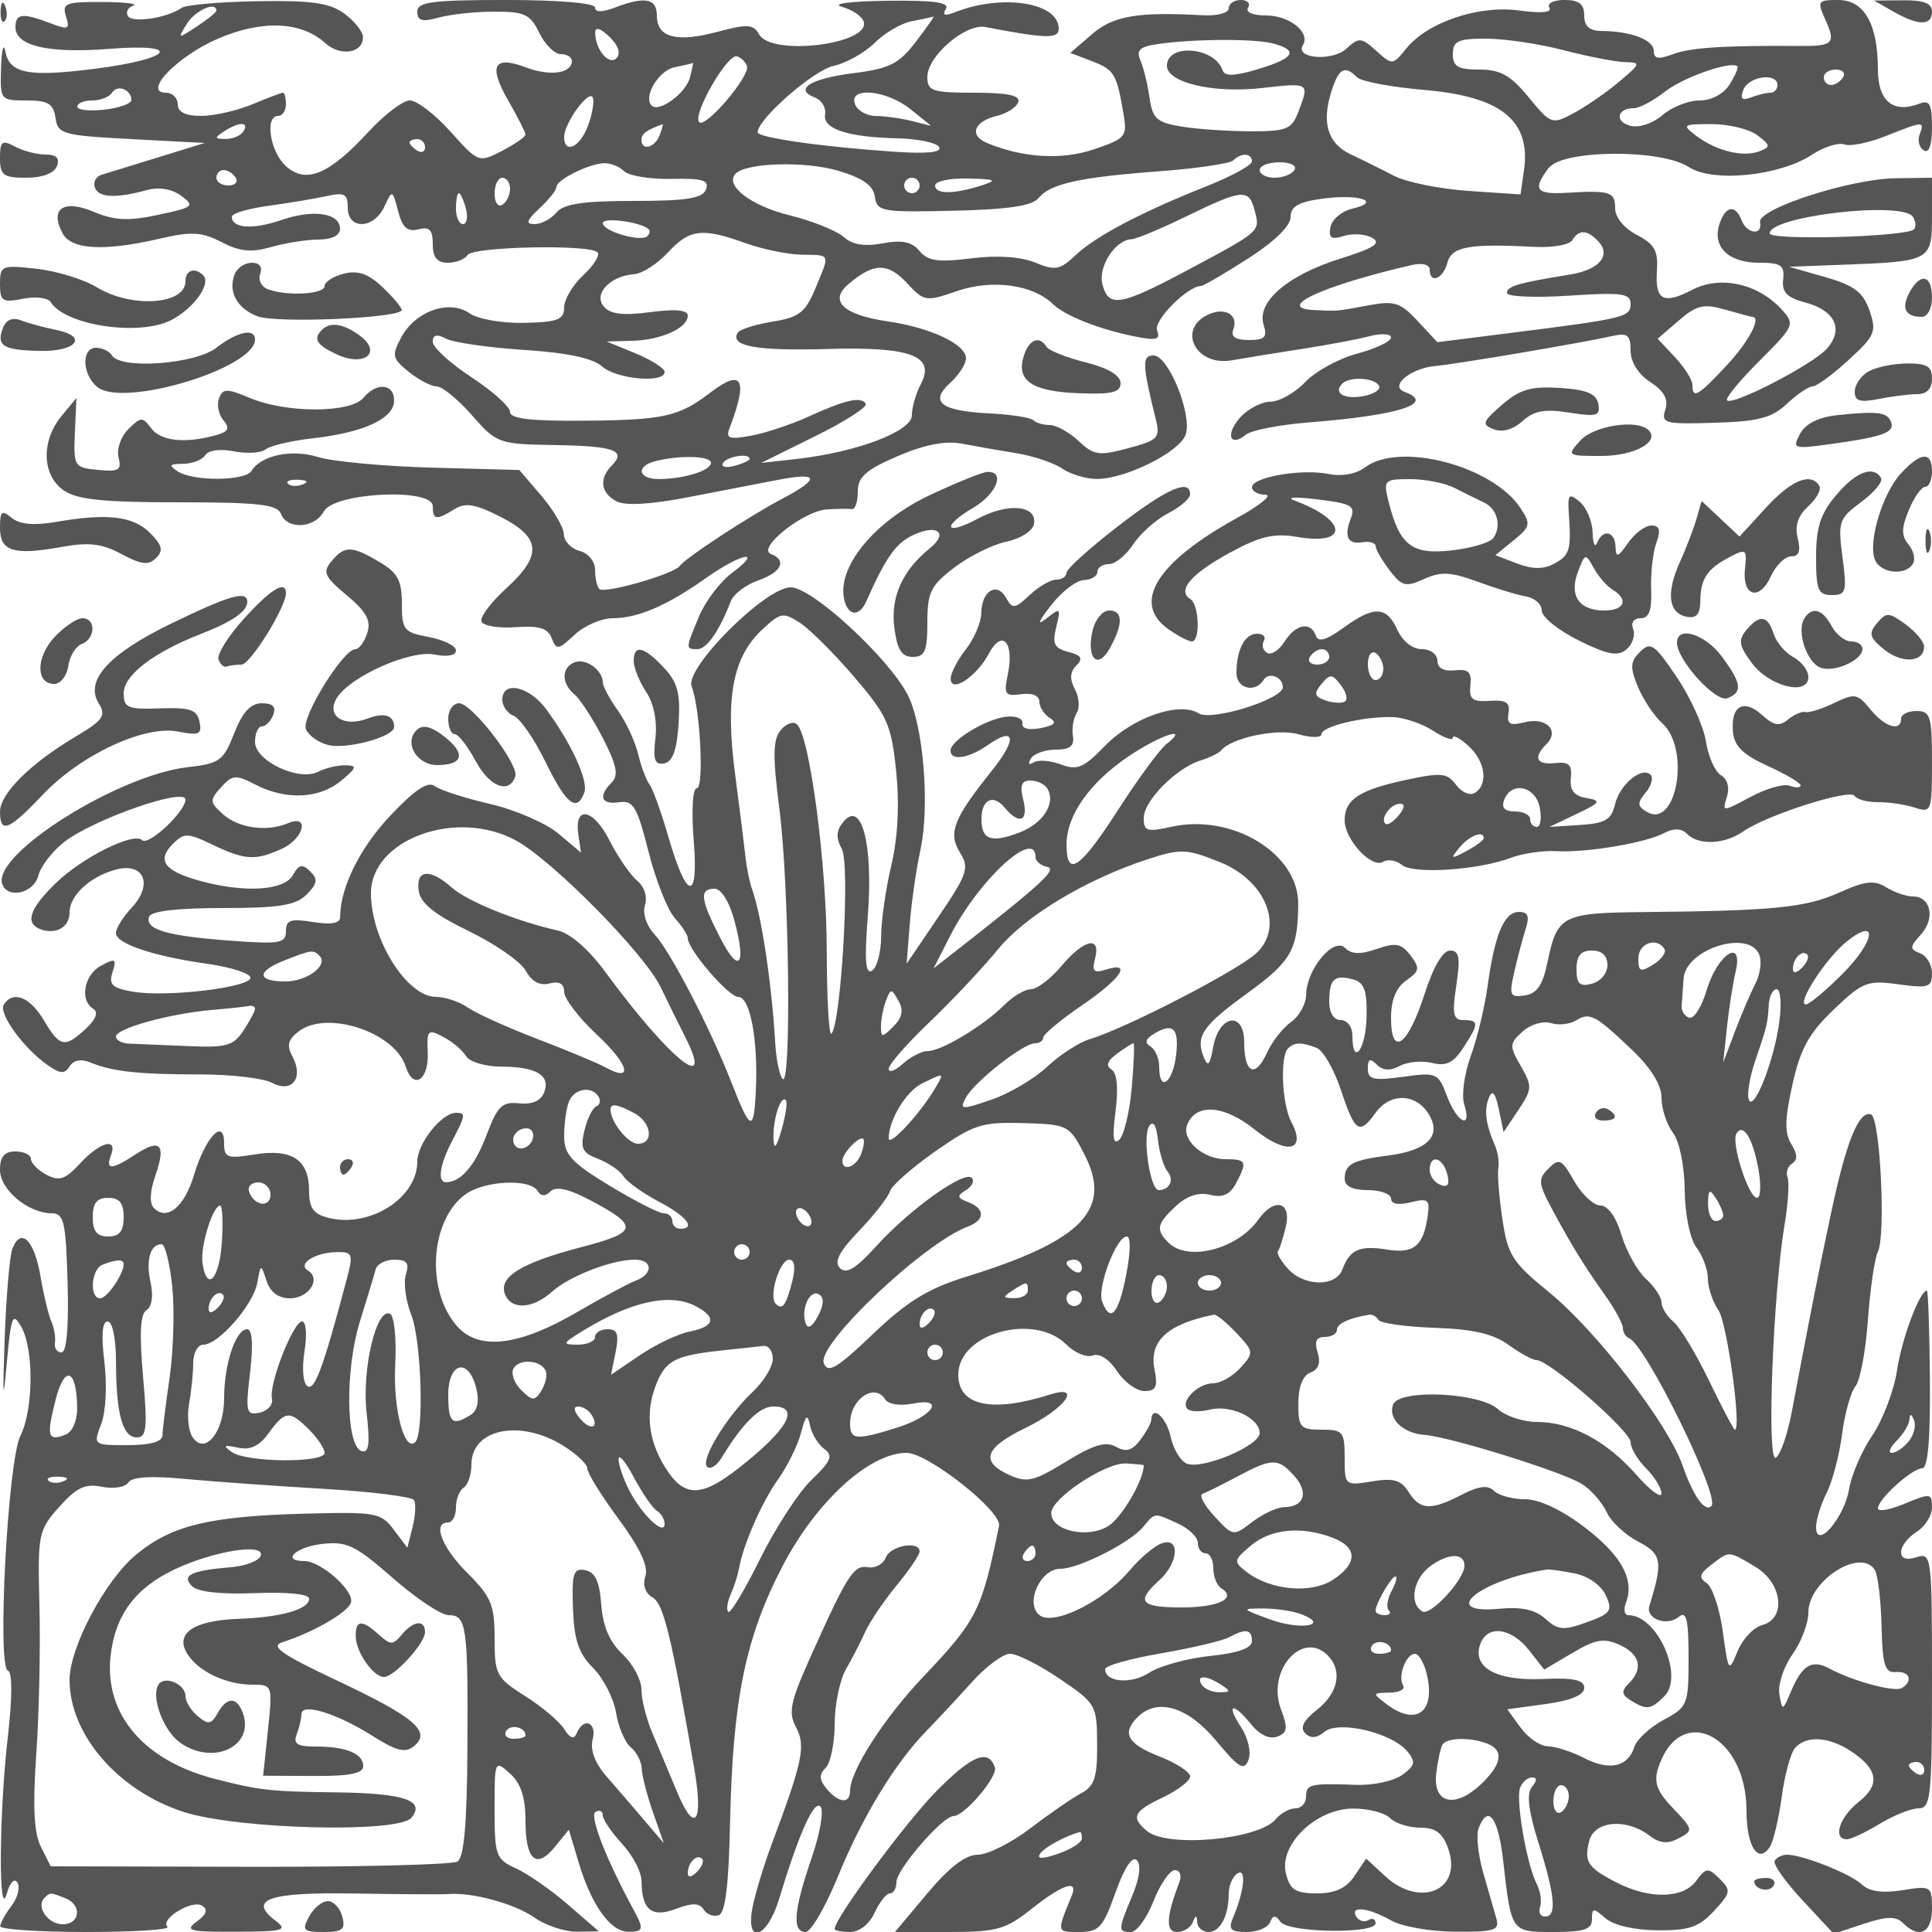 <svg xmlns="http://www.w3.org/2000/svg" version="1.0" width="250" height="250" viewBox="0 0 250 250" preserveAspectRatio="xMidYMid meet">
<g transform="translate(0,250) scale(0.01,-0.01)" fill="#555555" stroke="none">
<path d="M8 24858 c-4 -105 19 -164 52 -131 34 33 37 120 8 192 -32 80 -55 56 -60 -61z"/>
<path d="M854 24788 c53 -167 30 -177 -204 -88 -359 137 -450 126 -450 -52 0 -244 429 -342 1218 -280 971 76 811 -132 -198 -259 -858 -108 -1095 -61 -1151 226 -23 118 -48 24 -55 -210 -14 -420 -10 -425 329 -425 280 0 349 -42 375 -225 30 -211 91 -228 982 -275 l950 -50 -600 -185 c-330 -102 -660 -204 -733 -226 -74 -21 -114 -95 -90 -164 46 -134 270 -145 673 -35 157 43 322 16 444 -73 181 -133 161 -150 -296 -247 -387 -83 -564 -74 -837 40 -392 164 -571 39 -401 -280 114 -212 538 -235 1263 -67 407 94 539 86 796 -47 236 -122 386 -136 643 -62 185 53 461 96 612 96 168 0 276 54 276 138 0 207 -344 258 -766 113 -365 -126 -634 -106 -634 46 0 41 214 104 475 140 261 35 599 92 750 125 233 52 275 29 275 -150 0 -289 338 -279 473 13 103 223 105 223 179 -58 55 -213 121 -271 261 -235 144 38 187 -5 187 -191 0 -172 56 -241 194 -241 107 0 222 45 256 100 67 109 1576 141 1682 35 35 -36 -47 -169 -184 -295 -136 -127 -248 -315 -248 -418 0 -158 -82 -190 -516 -200 -291 -6 -600 48 -710 125 -260 182 -701 27 -882 -313 -125 -233 -117 -272 96 -445 129 -104 292 -189 363 -189 70 0 276 -168 456 -374 321 -364 345 -373 1062 -385 776 -12 942 -70 749 -263 -169 -169 -146 -356 57 -464 114 -61 438 -43 925 51 413 80 941 182 1175 227 525 101 542 15 50 -244 -432 -228 -1249 -763 -1330 -872 -80 -107 -974 -363 -1040 -298 -30 30 -55 142 -55 248 0 109 -87 216 -200 245 -110 29 -202 126 -204 216 -2 89 -133 313 -290 497 l-286 334 -1135 31 c-624 17 -1284 79 -1467 136 -339 107 -738 25 -864 -179 -82 -132 -752 -137 -954 -6 -122 79 -109 97 69 98 121 1 250 52 287 112 40 64 194 85 370 50 167 -34 352 -22 413 26 61 48 338 112 616 143 654 74 1045 256 1045 487 0 222 -228 241 -400 34 -163 -196 -992 -198 -1458 -3 -309 129 -358 129 -408 -2 -31 -81 -5 -209 57 -284 89 -107 65 -150 -114 -197 -394 -106 -701 -70 -823 97 -107 147 -133 146 -294 -15 -98 -98 -153 -260 -126 -367 43 -162 3 -186 -267 -160 -308 30 -316 44 -298 481 l20 450 -195 -236 c-264 -321 -251 -763 28 -958 173 -121 505 -156 1490 -156 1034 0 1277 -28 1324 -150 80 -208 437 -188 554 32 132 246 1410 308 1410 68 0 -179 46 -186 282 -38 141 88 269 66 599 -102 523 -267 539 -496 67 -926 -194 -176 -337 -367 -318 -425 19 -57 217 -91 439 -75 308 22 420 -12 470 -142 60 -157 86 -153 295 43 126 118 348 215 493 215 327 0 707 164 1213 523 448 318 751 376 332 63 -153 -114 -344 -365 -425 -559 -178 -426 -178 -427 -21 -427 119 0 284 238 430 619 35 93 195 214 354 270 303 105 378 260 165 343 -186 73 424 558 725 576 138 9 284 10 325 4 41 -7 75 95 75 226 0 190 102 281 515 459 344 148 618 202 825 163 170 -33 490 -89 710 -124 220 -36 489 -126 597 -201 109 -74 311 -134 450 -133 382 4 1075 353 1147 578 83 264 -225 1020 -416 1020 -152 0 -148 -112 26 -818 62 -249 36 -277 -355 -382 -378 -102 -444 -92 -642 93 -121 114 -288 207 -372 207 -83 0 -180 28 -215 63 -34 34 -293 74 -575 88 -625 32 -772 149 -497 397 111 101 202 242 202 315 0 182 -458 398 -1017 479 -568 83 -759 262 -508 478 326 280 512 285 757 21 227 -245 246 -248 657 -106 448 154 977 82 1233 -168 155 -152 607 -331 1068 -422 276 -55 329 -40 283 81 -49 127 396 574 571 574 29 0 300 159 604 353 341 218 552 423 552 537 0 140 100 197 420 240 470 63 767 -39 380 -130 -137 -32 -265 -140 -284 -239 -27 -142 10 -166 173 -115 114 37 279 26 367 -24 123 -68 26 -132 -418 -271 -680 -214 -1080 -560 -987 -853 51 -162 16 -198 -191 -198 -176 0 -237 43 -200 140 66 172 -90 281 -293 203 -450 -173 -211 -693 277 -605 168 30 576 96 906 147 330 51 724 125 875 165 151 39 275 31 275 -18 0 -50 -196 -143 -435 -207 -240 -64 -544 -230 -675 -369 -132 -139 -334 -253 -450 -254 -115 -1 -291 -92 -391 -203 -195 -216 -136 -395 74 -223 70 57 442 129 827 159 1156 91 1633 245 1225 394 -201 74 75 305 399 335 281 25 1892 298 2301 390 185 41 225 7 225 -191 0 -147 99 -305 255 -407 180 -118 237 -223 194 -358 -56 -176 -8 -189 637 -169 568 17 743 63 937 246 132 124 282 225 333 225 52 1 262 155 466 343 343 314 364 366 269 639 -83 238 -197 324 -572 432 l-469 134 700 26 c1136 43 1150 51 1150 628 l0 498 -475 -7 c-590 -9 -1784 -397 -1750 -568 36 -177 -170 -155 -239 25 -81 211 -211 186 -288 -55 -92 -290 120 -495 513 -495 286 0 333 -33 313 -216 -19 -166 48 -235 290 -300 386 -103 498 -350 273 -599 -187 -206 -1217 -738 -1289 -666 -26 25 163 256 420 512 453 453 461 471 287 664 -303 334 -791 443 -1152 257 -383 -198 -489 -140 -462 255 17 247 -34 336 -260 453 -164 85 -281 227 -281 343 0 215 -65 236 -625 202 -400 -24 -448 41 -236 320 182 240 1455 249 1815 13 309 -203 1170 -117 1590 158 157 103 346 163 420 135 75 -29 317 20 538 108 489 196 505 197 438 21 -29 -77 -6 -169 53 -206 69 -42 107 66 107 301 0 299 -30 355 -164 303 -339 -130 -536 33 -536 444 0 588 -177 898 -514 898 -264 0 -275 -15 -168 -250 141 -310 106 -348 -325 -345 -993 7 -1421 -21 -1645 -106 -189 -71 -248 -61 -248 42 0 143 -295 255 -675 258 -158 1 -225 61 -225 201 0 148 -67 200 -256 200 -143 0 -229 -44 -195 -99 39 -63 -103 -76 -389 -37 -526 72 -1185 -150 -1463 -492 -175 -217 -181 -217 -387 -31 -194 176 -224 178 -389 28 -184 -167 -669 -127 -561 47 101 163 -174 384 -478 384 -170 0 -268 42 -232 100 34 55 -8 100 -94 100 -86 0 -156 -48 -156 -108 0 -59 -146 -99 -325 -90 -855 47 -1168 -6 -1444 -244 l-281 -243 278 -106 c290 -111 321 -161 409 -676 52 -300 32 -325 -377 -464 -418 -143 -925 -113 -1389 81 -235 98 -168 280 129 350 129 31 254 111 276 178 29 87 -133 122 -568 122 -546 0 -608 21 -608 205 0 269 494 694 750 645 789 -151 950 -155 950 -21 0 339 -729 454 -1341 213 -135 -53 -170 -41 -120 41 54 86 -147 114 -758 107 -480 -6 -728 -39 -588 -78 133 -37 260 -122 283 -189 98 -295 -1192 -456 -1353 -168 -74 132 -150 137 -539 33 -530 -142 -784 -74 -784 209 0 224 -154 254 -543 105 -167 -63 -257 -63 -257 0 0 58 -469 98 -1150 98 -962 0 -1150 -25 -1150 -152 0 -117 62 -135 275 -76 151 42 477 77 723 77 390 1 465 -34 580 -274 73 -151 198 -275 277 -275 80 0 145 -40 145 -89 0 -161 -280 -201 -589 -85 -423 160 -496 27 -234 -428 122 -213 223 -411 223 -440 0 -29 -137 -123 -303 -210 -302 -156 -306 -154 -667 248 -199 222 -436 404 -526 404 -89 0 -328 -181 -531 -401 -513 -558 -813 -684 -1073 -449 -206 187 -278 650 -100 650 55 0 100 68 100 150 0 83 -17 150 -38 150 -21 0 -199 -67 -397 -150 -197 -82 -495 -150 -662 -150 -203 0 -303 50 -303 150 0 83 -69 150 -152 150 -310 0 146 473 674 700 569 245 1076 224 1387 -58 197 -179 493 -130 488 80 -2 70 -111 207 -243 303 -190 138 -425 171 -1122 159 -485 -8 -927 -47 -982 -86 -184 -130 -637 -200 -694 -107 -32 51 -1 112 68 136 69 25 -112 46 -402 47 -472 3 -522 -17 -468 -186z m1946 74 c0 -22 -114 -114 -254 -205 -248 -163 -251 -162 -126 38 108 172 380 292 380 167z m9052 -401 c-220 -288 -340 -349 -804 -407 -560 -70 -782 -209 -503 -316 87 -33 146 -131 132 -218 -33 -189 293 -296 942 -310 258 -6 498 -56 533 -113 42 -68 -151 -89 -569 -61 -930 62 -1783 183 -1780 253 8 176 723 801 982 858 165 36 406 171 534 299 128 129 346 255 482 280 137 26 263 53 279 60 17 8 -86 -139 -228 -325z m-3871 -210 c-96 -107 -277 102 -279 324 -1 82 62 64 183 -50 112 -106 150 -214 96 -274z m8494 186 c334 -90 275 -190 -197 -332 -304 -91 -431 -95 -458 -14 -101 302 -720 353 -720 58 0 -218 598 -359 1222 -289 627 71 624 73 480 -303 -87 -231 -150 -257 -625 -256 -290 1 -691 28 -892 62 -317 52 -372 102 -410 374 -25 172 -77 388 -118 481 -57 130 -10 177 210 210 461 69 1266 74 1508 9z m3759 -87 c317 -82 675 -152 796 -154 206 -3 201 -19 -80 -255 -165 -138 -429 -321 -587 -405 -280 -150 -293 -146 -582 205 -234 285 -367 359 -638 359 -276 0 -343 39 -343 200 0 169 67 200 429 200 236 0 688 -67 1005 -150z m-10568 -206 c40 -132 -536 -807 -618 -725 -94 93 367 893 490 852 55 -19 112 -76 128 -127z m-738 -147 c-53 -204 -401 -458 -496 -363 -113 114 92 456 298 496 121 24 227 49 236 56 8 8 -9 -77 -38 -189z m13455 -87 c-79 -126 -235 -210 -392 -210 -143 0 -359 -85 -479 -190 -125 -108 -303 -167 -414 -138 -209 54 -174 228 44 228 72 0 254 97 404 215 236 185 842 398 936 328 17 -13 -27 -118 -99 -233z m-4823 90 c54 -54 447 -128 871 -164 999 -85 1384 -398 1288 -1049 l-44 -303 -677 46 c-372 25 -805 114 -962 196 -157 82 -407 206 -556 276 -301 141 -382 411 -249 823 95 294 170 334 329 175z m6290 0 c-34 -55 -104 -100 -156 -100 -52 0 -94 45 -94 100 0 55 70 100 156 100 86 0 128 -45 94 -100z m-850 -100 c0 -55 -41 -100 -92 -100 -50 0 -163 -28 -251 -61 -117 -45 -143 -18 -97 100 66 174 440 226 440 61z m-21300 -195 c0 -46 -157 -102 -350 -124 -192 -22 -350 -5 -350 39 0 44 87 80 194 80 107 0 222 46 257 102 68 109 249 39 249 -97z m5906 -340 c-104 -273 -306 -364 -306 -137 0 181 330 631 372 506 19 -57 -11 -223 -66 -369z m4178 220 l266 -214 -250 63 c-137 35 -346 64 -464 65 -118 0 -241 69 -272 151 -90 233 406 189 720 -65z m-8634 -285 c-34 -55 -138 -99 -231 -98 -146 1 -148 14 -19 98 196 127 328 127 250 0z m5386 -50 c-63 -163 -236 -206 -236 -58 0 76 70 127 272 200 12 4 -4 -59 -36 -142z m14204 0 c172 -130 175 -151 25 -208 -209 -80 -556 5 -815 200 -189 143 -178 152 200 152 220 0 486 -65 590 -144z m-17240 -156 c0 -58 -45 -78 -100 -44 -55 34 -100 82 -100 106 0 24 45 44 100 44 55 0 100 -48 100 -106z m10700 -182 c0 -49 -259 -191 -575 -317 -852 -338 -1446 -650 -1706 -896 -204 -193 -265 -204 -524 -97 -186 77 -487 97 -827 55 -429 -54 -562 -35 -670 96 -100 119 -225 145 -477 98 -235 -44 -392 -18 -506 84 -91 81 -408 208 -705 281 -500 124 -839 388 -690 538 141 141 898 163 1321 38 322 -95 459 -191 480 -338 27 -192 89 -203 1017 -181 705 16 1019 63 1100 163 149 187 533 271 1579 349 477 36 901 99 942 140 102 102 241 95 241 -13z m-8127 -125 c62 -62 340 -108 616 -102 406 9 492 -17 446 -137 -44 -115 -251 -148 -933 -148 -658 0 -909 -38 -1002 -150 -68 -82 -195 -150 -281 -150 -122 0 -108 45 62 204 121 112 219 236 219 276 0 90 396 291 605 308 85 6 206 -39 268 -101z m8677 13 c-34 -55 -149 -100 -256 -100 -107 0 -194 45 -194 100 0 55 115 100 256 100 145 0 229 -43 194 -100z m-13700 -100 c34 -55 -8 -100 -94 -100 -86 0 -156 45 -156 100 0 55 42 100 94 100 52 0 122 -45 156 -100z m3550 -144 c0 -79 -45 -172 -100 -206 -55 -34 -100 31 -100 144 0 113 45 206 100 206 55 0 100 -65 100 -144z m5300 44 c0 -55 -45 -100 -100 -100 -55 0 -100 45 -100 100 0 55 45 100 100 100 55 0 100 -45 100 -100z m800 0 c-360 -115 -600 -115 -600 0 0 55 191 96 425 90 361 -8 387 -22 175 -90z m-6671 -300 c29 -110 11 -200 -38 -200 -50 0 -91 90 -91 200 0 110 17 200 38 200 21 0 62 -90 91 -200z m10206 -23 c72 -275 85 -263 -856 -766 -883 -471 -1033 -497 -1114 -190 -59 226 166 575 375 583 61 2 380 135 710 296 729 354 811 362 885 77z m8519 -84 c36 -58 42 -131 12 -161 -98 -97 -1866 -147 -1866 -52 0 224 1725 423 1854 213z m-16362 -157 c23 -20 17 -61 -14 -91 -81 -82 -578 62 -578 168 0 80 482 17 592 -77z m1258 -183 c220 -79 546 -146 725 -149 378 -5 367 22 174 -441 -128 -307 -210 -370 -552 -425 -221 -35 -424 -100 -451 -144 -107 -173 245 -237 1154 -210 1092 32 1411 -89 1213 -460 -62 -116 -113 -294 -113 -397 0 -209 -716 -480 -1500 -567 l-450 -50 700 346 c385 190 679 379 653 420 -62 97 -264 51 -753 -172 -220 -100 -551 -209 -736 -243 -279 -50 -325 -34 -274 99 244 637 167 778 -252 457 -400 -307 -601 -352 -1613 -361 -707 -6 -975 25 -975 114 0 67 -225 269 -500 449 -275 180 -500 386 -500 458 0 92 52 103 175 40 96 -50 550 -115 1007 -145 558 -36 890 -107 1008 -213 184 -166 810 -222 810 -73 0 48 -169 156 -375 241 l-375 154 332 9 c378 11 718 166 718 326 0 73 -162 88 -486 45 -356 -47 -518 -27 -602 74 -135 163 83 394 394 417 105 8 301 134 437 281 282 304 443 323 1007 120z m11022 35 c186 -186 30 -379 -357 -441 -667 -107 -815 -150 -815 -238 0 -48 360 -64 800 -35 686 45 800 30 800 -106 0 -172 -69 -189 -1575 -379 l-926 -117 -254 274 c-221 239 -303 265 -625 205 -435 -81 -403 -78 -715 -63 -521 25 116 318 1270 584 130 29 225 4 225 -60 0 -190 174 -123 229 88 55 210 277 250 1135 205 228 -11 444 27 481 87 85 138 186 137 327 -4z m2002 -988 c124 0 -43 -319 -328 -625 -373 -401 -446 -443 -446 -256 0 65 -101 226 -225 358 l-225 240 273 235 c232 200 322 221 599 142 180 -52 338 -94 352 -94z m-4831 -889 c30 -48 -58 -110 -197 -136 -249 -48 -399 39 -277 161 95 94 411 78 474 -25z m-8643 -999 c0 -101 -344 -209 -675 -211 -266 -1 -302 164 -50 230 314 82 725 71 725 -19z m500 50 c0 -21 -90 -62 -200 -91 -110 -29 -175 -12 -144 38 54 87 344 132 344 53z m-5781 -330 c-72 -29 -159 -26 -192 8 -33 33 26 56 131 52 117 -5 141 -28 61 -60z"/>
<path d="M24500 24850 c326 -186 500 -186 500 0 0 107 -107 149 -375 146 l-375 -3 250 -143z"/>
<path d="M0 22954 c0 -222 43 -254 339 -254 210 0 362 57 397 150 40 103 -6 150 -146 150 -112 0 -290 47 -397 104 -167 89 -193 69 -193 -150z"/>
<path d="M0 21325 c0 -224 31 -244 296 -191 163 33 325 13 360 -43 186 -302 1148 -446 1559 -233 293 151 522 471 415 579 -109 109 -230 69 -230 -76 0 -306 -700 -352 -1152 -76 -166 101 -514 208 -775 237 -452 51 -473 42 -473 -197z"/>
<path d="M3036 21450 c-87 -226 31 -442 296 -543 248 -94 1869 -23 1866 82 -1 34 -113 167 -250 297 -182 172 -315 219 -498 173 -138 -35 -250 -107 -250 -161 0 -107 -491 -133 -736 -40 -83 32 -127 122 -97 200 33 87 -9 142 -109 142 -91 0 -190 -67 -222 -150z"/>
<path d="M24707 21213 c-108 -202 -52 -313 160 -313 75 0 133 108 133 250 0 295 -151 327 -293 63z"/>
<path d="M38 20756 c-88 -231 1 -287 477 -297 476 -10 631 187 214 271 -153 31 -357 86 -453 123 -114 45 -196 11 -238 -97z"/>
<path d="M4167 20733 c-120 -120 -71 -199 198 -322 356 -162 583 30 291 246 -210 155 -384 182 -489 76z"/>
<path d="M2800 20500 c-272 -212 -1236 -284 -1350 -100 -34 55 -127 100 -206 100 -193 0 -184 -343 14 -507 331 -274 2042 240 2042 614 0 152 -232 102 -500 -107z"/>
<path d="M13248 20395 c-101 -319 101 -459 700 -483 440 -18 552 9 552 131 0 99 -161 195 -452 268 -248 62 -476 153 -506 201 -92 150 -226 97 -294 -117z"/>
<path d="M24175 20192 c-96 -56 -175 -173 -175 -259 0 -124 68 -144 313 -95 171 34 396 62 500 62 120 0 187 71 187 200 0 160 -66 199 -325 197 -179 -2 -404 -49 -500 -105z"/>
<path d="M19436 19762 c-255 -221 -267 -255 -107 -317 111 -43 252 -3 372 106 150 135 288 160 604 110 358 -57 406 -43 377 112 -26 133 -147 184 -496 207 -375 24 -518 -17 -750 -218z"/>
<path d="M23775 19628 c-245 -26 -412 -110 -482 -241 -103 -192 -86 -199 375 -136 687 94 848 150 804 282 -44 134 -172 151 -697 95z"/>
<path d="M20450 19300 c-178 -197 -175 -200 272 -200 426 0 761 183 610 334 -144 145 -707 59 -882 -134z"/>
<path d="M17663 18952 c-114 -86 -300 -120 -472 -85 -349 70 -991 -41 -991 -172 0 -52 79 -96 175 -97 96 -1 -72 -138 -374 -304 -1040 -573 -1362 -1100 -879 -1438 122 -86 257 -156 300 -156 112 0 96 477 -18 547 -177 110 5 326 505 598 400 218 574 259 884 206 670 -113 639 222 -43 472 -110 41 1 50 246 21 505 -60 548 -84 479 -265 -85 -222 -32 -327 150 -296 96 16 176 -7 177 -52 1 -44 83 -185 181 -313 158 -206 207 -218 445 -110 217 99 345 92 694 -36 235 -87 518 -173 628 -191 110 -19 200 -101 200 -182 0 -82 214 -255 476 -385 376 -187 507 -211 619 -118 79 65 118 183 88 261 -32 85 7 143 96 143 110 0 147 101 137 375 -8 206 22 476 67 600 60 167 43 225 -64 225 -80 0 -215 -101 -302 -225 -131 -189 -157 -197 -162 -50 -6 202 -164 235 -239 50 -28 -69 -54 -7 -58 138 -4 144 -80 322 -168 395 -140 117 -157 97 -139 -163 32 -464 12 -531 -194 -641 -135 -72 -280 -71 -475 4 l-282 108 236 192 c218 177 225 210 89 417 -360 548 -1567 864 -2012 527z m1163 -268 c123 -63 292 -147 374 -185 174 -81 233 -300 125 -460 -41 -60 -287 -133 -547 -162 -515 -56 -671 68 -814 648 -64 261 -50 275 285 275 195 0 454 -52 577 -116z m2040 -1314 c212 -126 156 -270 -104 -270 -329 0 -461 191 -344 500 92 242 99 244 205 50 60 -110 170 -236 243 -280z"/>
<path d="M24602 18879 c-239 -256 -432 -886 -342 -1118 69 -180 393 -217 493 -57 35 58 10 170 -57 250 -94 114 -93 211 4 446 68 165 164 300 212 300 48 0 88 90 88 200 0 261 -142 254 -398 -21z"/>
<path d="M12023 18589 c-688 -327 -1165 -890 -1106 -1306 35 -249 195 -285 292 -66 245 553 378 746 588 850 320 160 489 45 237 -160 -359 -290 -513 -635 -461 -1032 37 -284 95 -375 238 -375 157 0 189 75 189 445 0 391 42 477 351 713 194 147 497 298 675 334 177 36 336 137 353 224 48 246 -331 284 -725 73 -429 -230 -476 -104 -54 145 299 177 412 472 175 459 -69 -4 -407 -141 -752 -304z"/>
<path d="M23759 18592 c-202 -239 -259 -416 -259 -800 0 -428 26 -492 203 -492 186 0 198 43 139 489 -61 462 -48 500 243 716 169 125 284 265 255 311 -102 165 -326 79 -581 -224z"/>
<path d="M22849 18428 l-340 -371 -245 230 -245 230 -67 -233 c-38 -129 -135 -382 -217 -563 -178 -396 -145 -657 91 -702 125 -24 174 32 176 199 1 291 87 420 378 573 215 113 228 104 200 -149 -40 -359 186 -426 335 -100 64 142 182 258 262 258 102 0 127 69 85 236 -40 162 3 291 137 413 108 98 172 217 143 264 -111 179 -363 75 -693 -285z"/>
<path d="M14463 18188 c-365 -282 -663 -552 -663 -600 0 -48 -59 -88 -131 -88 -72 0 -228 -90 -345 -200 -194 -180 -223 -184 -306 -35 -118 210 -317 88 -320 -196 -1 -120 -90 -331 -198 -469 -108 -137 -197 -308 -198 -379 -3 -200 332 18 495 323 173 324 331 143 243 -277 -53 -252 -34 -279 174 -250 141 20 234 -18 235 -96 1 -70 61 -166 135 -211 98 -60 65 -96 -120 -132 -153 -29 -246 -5 -234 62 11 60 -82 99 -207 86 -262 -28 -723 -307 -723 -438 0 -138 233 -104 484 72 356 249 381 79 49 -335 -496 -619 -568 -805 -411 -1057 124 -198 99 -274 -276 -828 l-414 -610 40 510 c22 281 84 713 138 960 124 572 39 1615 -164 2008 -251 484 -1237 1392 -1514 1392 -329 0 -1375 -1046 -1282 -1283 112 -287 163 -1317 66 -1317 -53 0 -70 -285 -40 -665 66 -814 -87 -795 -329 42 -91 315 -200 618 -243 673 -42 55 -108 232 -147 394 -39 162 -157 416 -264 565 -106 150 -193 312 -193 361 0 158 -220 316 -362 261 -175 -67 -177 -274 -4 -417 73 -61 238 -316 367 -565 178 -348 206 -482 116 -572 -180 -180 -139 -293 94 -258 184 27 233 -56 381 -640 93 -369 246 -755 339 -858 93 -103 169 -220 169 -261 0 -146 527 -760 653 -760 155 0 260 -566 227 -1223 -26 -534 -69 -517 -318 123 -271 694 -788 1690 -991 1908 -107 115 -159 272 -125 380 34 107 -8 239 -101 316 -88 73 -249 307 -358 521 -211 414 -460 460 -403 74 l34 -232 -293 247 c-161 135 -559 308 -884 383 -325 75 -647 179 -715 231 -88 67 -256 -45 -575 -382 -394 -417 -649 -932 -650 -1315 -1 -79 -116 -100 -351 -62 -289 47 -350 27 -350 -119 0 -157 -79 -170 -725 -122 -818 61 -1101 145 -1046 309 24 73 362 113 950 113 735 0 947 34 1088 174 141 141 150 199 47 300 -102 101 -146 92 -225 -49 -114 -202 -629 -232 -1210 -71 -454 126 -553 264 -343 475 147 147 190 146 515 -10 420 -200 554 -208 894 -53 290 132 368 453 80 331 -272 -115 -642 -63 -843 120 -170 153 -172 179 -21 346 148 163 190 166 446 33 392 -202 827 -183 1107 51 205 170 212 197 54 200 -99 2 -257 -36 -350 -83 -251 -129 -818 139 -818 386 0 110 40 200 89 200 49 0 116 68 147 150 40 103 -6 150 -147 150 -145 0 -250 -113 -358 -388 -139 -356 -190 -393 -599 -439 -902 -101 -2531 -1126 -2403 -1511 67 -199 409 -122 466 105 30 120 181 316 335 437 374 292 1570 711 1570 550 0 -157 -481 -606 -562 -525 -108 107 -771 -223 -1113 -554 -343 -332 -407 -523 -200 -600 201 -73 375 28 375 218 0 223 274 472 611 557 359 89 470 -201 192 -497 -112 -119 -203 -266 -203 -327 0 -137 481 -299 1190 -399 298 -42 545 -122 550 -177 13 -126 -1081 -258 -1518 -183 -271 47 -317 91 -266 253 56 174 38 184 -147 85 -222 -119 -282 -448 -101 -560 68 -42 34 -134 -96 -256 -273 -254 -339 -240 -546 111 -178 301 -400 387 -517 199 -70 -114 254 -562 566 -780 165 -117 223 -120 286 -18 49 80 148 100 264 52 288 -119 625 -156 1419 -156 404 0 826 -49 938 -109 257 -137 411 63 263 340 -78 145 -59 220 82 327 368 278 1242 -11 1384 -458 98 -308 301 -174 284 187 -13 289 2 303 200 199 118 -62 251 -173 295 -248 44 -74 246 -136 450 -137 459 -1 647 -112 562 -333 -42 -110 -155 -160 -323 -142 -222 23 -281 -34 -421 -406 -149 -397 -331 -612 -523 -615 -119 -3 -87 223 76 534 176 339 180 364 49 364 -185 0 -500 -398 -500 -631 0 -472 -616 -862 -1150 -728 -194 49 -250 127 -250 349 0 402 -218 549 -701 472 -361 -58 -399 -44 -399 149 0 331 -244 71 -389 -415 -124 -414 -348 -599 -519 -428 -59 59 -53 215 18 418 142 406 67 487 -253 278 -310 -204 -395 -207 -321 -14 91 236 -139 176 -399 -104 -194 -210 -270 -235 -436 -147 -111 60 -201 151 -201 205 0 53 -90 96 -200 96 -144 0 -200 -67 -200 -238 0 -256 365 -562 671 -562 157 -1 182 -113 204 -900 16 -576 -12 -900 -79 -900 -58 0 -96 56 -85 125 11 69 -10 193 -46 275 -37 83 -101 349 -142 592 -80 464 -254 632 -362 350 -36 -92 -81 -623 -101 -1180 -26 -753 -20 -833 27 -312 56 625 76 677 188 482 166 -290 159 -1074 -11 -1412 -163 -324 -304 -2990 -161 -3038 59 -20 57 -354 -4 -882 -111 -970 -119 -2392 -10 -2001 40 144 98 203 137 140 37 -60 3 -195 -76 -299 -79 -105 -145 -224 -147 -265 -2 -41 499 -75 1114 -75 614 0 1087 30 1050 66 -100 100 317 356 448 275 80 -50 59 -113 -69 -206 -161 -118 -96 -135 510 -132 617 3 673 19 509 144 -363 275 -85 370 1021 351 585 -10 1132 -13 1214 -7 311 25 860 -125 1115 -304 146 -103 394 -185 550 -183 l285 4 -400 346 c-220 190 -524 402 -675 470 -258 117 -275 163 -275 766 0 635 2 639 200 460 141 -127 200 -308 200 -610 0 -512 141 -635 383 -336 l178 220 129 -431 c162 -541 408 -886 635 -890 201 -3 211 33 80 273 -357 656 -581 1227 -500 1277 52 32 95 13 95 -42 0 -55 113 -222 250 -370 138 -149 251 -365 252 -481 2 -376 132 -480 448 -360 209 79 302 77 355 -8 40 -64 127 -98 195 -75 86 28 130 387 147 1187 34 1596 197 2400 674 3320 437 844 1127 1476 1611 1476 275 0 1234 -757 1196 -944 -224 -1098 -286 -1221 -983 -1956 -508 -535 -945 -1217 -945 -1474 0 -172 -148 -159 -304 28 -96 117 -99 183 -12 270 64 64 117 321 117 571 1 250 67 568 146 705 80 138 192 356 250 486 59 130 241 399 405 598 164 199 298 396 298 439 0 145 -378 78 -438 -78 -33 -85 -136 -141 -229 -125 -185 33 -267 -95 -744 -1158 -263 -586 -291 -721 -188 -913 128 -240 87 -439 -310 -1499 -103 -275 -216 -646 -252 -825 -98 -499 185 -416 342 100 258 851 451 1283 535 1199 48 -48 -3 -346 -115 -671 -231 -672 -254 -953 -76 -953 69 1 258 327 421 725 317 774 736 1462 1150 1885 140 143 401 424 582 625 180 201 402 365 493 365 91 0 381 -146 644 -325 469 -318 480 -337 482 -846 3 -431 -34 -542 -210 -636 -116 -62 -412 -266 -657 -453 -245 -187 -550 -340 -678 -340 -157 0 -370 -163 -652 -500 l-419 -500 696 0 c622 0 735 32 1073 300 396 315 606 386 520 175 -198 -485 -200 -475 96 -475 255 0 307 57 469 512 113 319 217 476 276 417 58 -58 36 -231 -59 -458 -186 -445 -187 -471 -17 -471 74 0 205 180 292 400 86 220 210 400 276 400 67 0 92 -69 57 -159 -170 -444 -179 -641 -29 -641 84 0 175 56 203 125 40 100 52 100 58 0 4 -69 71 -125 147 -125 152 0 261 210 261 502 0 103 52 218 114 257 119 73 87 -231 -62 -584 -59 -140 -23 -175 179 -175 139 0 275 56 303 125 39 95 71 97 135 7 102 -143 1231 -160 1231 -19 0 54 -42 73 -93 41 -51 -31 -121 -12 -156 44 -90 146 156 119 449 -48 138 -79 512 -145 832 -146 507 -4 575 18 531 171 -28 96 -104 363 -170 592 -66 230 -93 489 -60 575 122 318 254 144 318 -417 106 -933 101 -925 656 -925 392 0 493 34 493 165 0 150 17 151 175 13 104 -91 375 -154 672 -156 407 -4 539 41 732 250 219 236 224 267 73 417 -151 148 -175 146 -305 -29 -171 -230 -607 -238 -1032 -18 -374 193 -420 266 -349 541 68 256 476 292 773 68 140 -107 239 -116 385 -38 190 101 187 114 -74 387 -207 216 -252 335 -195 515 274 864 1145 446 1145 -550 0 -462 156 -697 305 -458 45 74 112 361 150 638 37 278 113 561 168 630 138 170 435 157 722 -31 359 -235 391 -437 106 -661 -249 -196 -340 -483 -153 -483 53 0 245 90 425 200 180 109 406 199 502 200 160 0 175 146 175 1657 0 1611 -5 1655 -200 1593 -131 -42 -200 -18 -200 69 0 73 90 189 200 258 110 68 200 212 200 319 0 183 -20 185 -350 48 -193 -81 -350 -109 -350 -63 0 119 441 519 573 519 74 0 107 375 100 1150 -5 633 -23 1150 -39 1150 -92 0 -325 -621 -386 -1030 -40 -262 -183 -641 -319 -842 -136 -200 -271 -511 -301 -692 -60 -375 -428 -801 -428 -497 0 94 61 292 136 441 75 148 165 490 200 760 35 269 113 549 174 622 60 72 133 459 161 860 29 400 87 796 128 878 106 210 30 1740 -88 1780 -157 52 -320 -348 -515 -1268 -169 -798 -244 -1173 -511 -2585 -54 -288 -147 -554 -206 -590 -120 -74 -37 2113 113 3012 46 274 63 551 39 615 -25 64 3 145 60 181 72 44 69 123 -11 250 -89 142 -86 323 14 770 103 465 213 664 534 971 375 359 436 382 838 327 388 -53 434 -38 434 142 0 111 -69 228 -154 260 -137 53 -136 80 12 244 188 208 127 491 -106 491 -85 0 -240 54 -345 119 -153 96 -272 82 -608 -69 -429 -194 -852 -236 -2516 -252 -1073 -10 -1133 -41 -1260 -656 -60 -290 -136 -400 -293 -423 -191 -28 -204 1 -136 300 41 182 108 432 147 556 55 169 33 225 -87 225 -190 0 -313 -293 -404 -959 -37 -270 -135 -678 -218 -906 -84 -229 -122 -510 -85 -625 106 -335 -91 -242 -222 104 -114 304 -133 312 -572 252 -382 -52 -453 -36 -453 106 0 127 28 140 115 53 79 -79 174 -85 298 -18 101 54 289 71 419 39 180 -46 275 0 402 194 206 315 207 360 5 360 -135 0 -151 75 -94 450 54 362 38 450 -82 450 -93 0 -217 -213 -331 -568 -214 -667 -432 -820 -432 -303 0 231 65 392 197 484 173 121 180 159 55 324 -118 155 -190 169 -436 84 -212 -74 -327 -70 -410 13 -148 147 -500 -276 -504 -603 -1 -121 -89 -280 -195 -355 -106 -74 -247 -255 -314 -402 -151 -331 -293 -263 -293 139 0 410 -326 358 -402 -64 -42 -235 -68 -262 -123 -124 -106 269 -13 403 572 828 564 408 649 560 652 1153 2 652 -858 1172 -1644 995 -312 -70 -355 -57 -355 114 0 222 419 646 736 745 118 37 237 95 264 128 134 166 727 290 1003 211 163 -47 297 -47 297 0 0 101 540 232 918 222 147 -4 384 -83 525 -176 141 -92 257 -133 257 -91 0 42 90 -4 200 -104 221 -200 263 -499 85 -609 -64 -40 -173 7 -243 103 -114 155 -189 163 -653 63 -603 -129 -789 -253 -789 -523 0 -248 351 -626 497 -536 61 38 171 20 243 -40 148 -123 988 -68 1410 92 151 57 416 96 588 86 390 -22 1151 105 1398 235 125 66 221 62 295 -12 151 -151 486 -136 728 33 302 212 1381 556 1440 460 28 -46 164 -83 301 -82 138 2 351 -30 475 -70 218 -71 225 -53 225 588 0 595 -20 662 -200 662 -110 0 -200 -45 -200 -100 0 -173 -211 -109 -397 121 -165 204 -203 211 -466 83 -158 -76 -325 -129 -373 -118 -47 12 -149 -32 -226 -96 -111 -92 -184 -80 -334 56 -239 216 -408 124 -380 -209 16 -192 124 -299 448 -447 236 -107 428 -221 428 -253 0 -32 -63 -34 -140 -5 -77 30 -305 -35 -508 -144 -366 -196 -368 -196 -306 0 38 119 8 230 -76 280 -77 45 -165 242 -195 438 -31 196 -201 571 -379 834 -288 427 -338 461 -474 325 -127 -127 -131 -201 -28 -451 68 -165 210 -377 315 -472 372 -337 184 -1385 -206 -1144 -117 72 -118 113 -7 247 73 88 101 191 63 229 -113 113 -400 -125 -461 -383 -46 -199 -126 -245 -452 -266 l-396 -25 350 167 c314 150 327 172 127 207 -159 28 -216 101 -200 258 18 172 -25 213 -202 194 -245 -26 -289 70 -114 245 174 174 -2 353 -277 284 -196 -49 -238 -26 -214 117 23 138 -31 174 -243 159 -225 -15 -268 20 -250 200 18 173 -24 214 -202 195 -143 -15 -225 30 -225 125 0 83 -90 149 -202 149 -119 0 -249 103 -316 250 -141 309 -301 315 -700 25 -221 -160 -323 -189 -355 -100 -66 188 -263 150 -406 -79 -70 -112 -172 -176 -226 -143 -54 33 -72 103 -41 154 32 51 -8 93 -87 93 -159 0 -267 -207 -267 -508 0 -202 243 -264 351 -90 67 108 249 40 249 -94 0 -156 -922 -443 -1088 -339 -250 158 -857 -52 -1214 -421 -276 -284 -359 -320 -569 -240 -135 51 -294 64 -353 27 -63 -39 -78 -19 -36 50 40 63 184 115 322 115 183 0 243 47 222 175 -16 96 6 230 48 298 43 68 32 207 -23 310 -69 130 -64 222 19 305 91 91 68 132 -104 177 -183 47 -210 105 -156 321 61 248 54 255 -124 114 -130 -103 -112 -49 58 169 136 176 327 322 423 325 96 4 175 51 175 106 0 55 66 100 148 100 81 0 223 115 315 255 91 140 295 322 452 403 157 81 285 191 285 245 0 209 -301 76 -937 -415z m-3405 -1953 c425 -497 476 -611 538 -1212 44 -430 23 -858 -62 -1218 -72 -305 -132 -721 -132 -924 -1 -203 -54 -401 -118 -441 -85 -53 -99 133 -54 719 70 911 -80 1492 -314 1210 -97 -116 -102 -208 -22 -357 108 -202 -9 -2260 -136 -2387 -32 -32 -59 455 -60 1083 -2 1112 -217 2751 -384 2918 -45 45 -140 13 -211 -73 -103 -123 -106 -333 -16 -1036 125 -971 155 -3593 41 -3478 -40 40 -82 238 -95 442 -47 802 -178 1667 -303 2019 -30 82 -67 263 -82 400 -15 138 -77 629 -137 1092 -129 988 -29 1508 356 1865 235 218 269 224 488 81 129 -85 445 -401 703 -703z m6142 265 c0 -55 -70 -100 -156 -100 -86 0 -128 45 -94 100 34 55 104 100 156 100 52 0 94 -45 94 -100z m700 -156 c0 -79 -45 -144 -100 -144 -55 0 -100 93 -100 206 0 113 45 178 100 144 55 -34 100 -127 100 -206z m-510 -428 c-53 -19 -168 -8 -255 26 -128 49 -134 89 -33 210 110 132 140 129 254 -26 75 -101 89 -191 34 -210z m-2296 -544 c-86 -67 -366 -448 -623 -847 -499 -775 -671 -890 -670 -450 1 376 302 802 807 1141 410 276 799 400 486 156z m-1543 -573 c117 -191 -51 -455 -365 -574 -362 -136 -486 -92 -486 175 0 256 150 330 301 149 189 -228 310 -177 240 101 -47 186 -23 250 92 250 85 0 183 -45 218 -101z m6373 -249 c27 -137 10 -250 -38 -250 -47 0 -86 45 -86 100 0 55 -89 100 -197 100 -134 0 -178 48 -139 150 94 246 407 178 460 -100z m-1826 -102 c-70 -84 -147 -132 -172 -107 -70 69 71 259 192 259 66 0 59 -57 -20 -152z m-11423 -323 c475 -259 1662 -1461 1873 -1897 100 -208 243 -497 317 -643 393 -774 -203 -291 -1028 832 -217 297 -457 506 -621 543 -531 118 -1171 377 -1372 557 -283 250 -465 232 -426 -42 23 -164 200 -306 651 -525 341 -165 672 -396 735 -513 77 -139 182 -196 306 -163 127 33 190 -3 190 -109 0 -87 191 -336 424 -554 416 -387 478 -625 111 -423 -102 56 -500 222 -885 369 -385 148 -789 330 -897 406 -109 75 -293 137 -410 137 -377 0 -843 741 -843 1341 0 699 1106 1102 1875 684z m12525 29 c0 -26 -101 -101 -225 -167 -204 -109 -212 -104 -88 47 128 155 313 225 313 120z m-5800 -247 c0 -51 68 -107 150 -125 137 -29 -64 -214 -1226 -1123 l-244 -190 218 427 c367 719 1102 1394 1102 1011z m2384 -62 c598 -240 838 -841 471 -1181 -244 -226 -1689 -972 -2155 -1111 -137 -41 -385 -202 -550 -357 -165 -155 -490 -347 -722 -426 -392 -134 -415 -132 -329 27 109 205 743 703 894 703 59 0 107 34 107 75 0 41 225 228 500 416 507 345 659 573 308 462 -155 -50 -181 -22 -138 143 79 300 -143 252 -435 -96 -139 -165 -316 -300 -394 -300 -78 0 -233 -92 -345 -204 -269 -269 -810 -595 -988 -596 -78 0 -225 -74 -325 -165 -101 -92 -183 -121 -183 -65 0 55 236 325 525 601 289 275 692 704 895 952 352 428 1135 898 1930 1158 428 140 501 137 934 -36z m-6282 -752 c160 -593 63 -708 -186 -222 -254 495 -269 629 -70 629 86 0 191 -167 256 -407z m14335 -700 c-213 -213 -423 -388 -468 -390 -132 -5 262 603 529 815 414 329 367 3 -61 -425z m-2299 327 c27 -44 -38 -134 -144 -201 -168 -104 -194 -93 -194 80 0 196 239 281 338 121z m1228 -77 c34 -86 10 -255 -53 -375 -62 -120 -181 -398 -264 -618 l-151 -400 48 450 c26 248 77 574 113 726 105 448 -234 232 -375 -239 -64 -216 -166 -376 -226 -356 -59 19 -103 88 -98 152 6 65 17 223 25 352 25 386 852 646 981 308z m-18634 -9 c124 -123 -156 -334 -444 -334 -364 0 -370 129 -13 270 353 139 379 143 457 64z m16668 -122 c0 -105 -89 -212 -200 -241 -159 -42 -200 -3 -200 188 0 174 55 241 200 241 129 0 200 -67 200 -188z m2518 -34 c-71 -71 -118 -77 -118 -15 0 134 118 252 185 185 28 -28 -2 -105 -67 -170z m-5635 -639 c-8 -421 -183 -650 -183 -239 0 111 -67 200 -150 200 -90 0 -150 93 -150 233 0 296 64 358 302 295 152 -39 189 -137 181 -489z m-6122 -121 c-148 -148 -161 -148 -161 2 0 90 29 240 65 333 61 158 71 158 161 -3 69 -123 50 -217 -65 -332z m11463 57 c-67 -504 -334 -1178 -396 -1001 -24 68 14 293 85 500 153 449 159 470 175 726 6 110 53 200 102 200 50 0 66 -191 34 -425z m-19724 171 c0 -29 -67 -155 -149 -281 -131 -199 -221 -224 -725 -201 -317 14 -655 28 -751 31 -96 3 -175 44 -175 92 0 105 699 298 1250 345 220 19 434 42 475 51 41 9 75 -7 75 -37z m17825 -538 c242 -231 375 -449 375 -614 0 -141 66 -343 147 -450 85 -113 149 -424 153 -744 4 -320 68 -631 153 -744 81 -107 147 -288 147 -403 0 -115 61 -297 136 -406 112 -163 303 -1547 213 -1547 -15 0 -166 285 -334 634 -168 348 -375 691 -460 762 -85 71 -155 184 -155 251 0 67 -90 204 -201 304 -110 100 -252 354 -316 565 -70 236 -176 384 -274 385 -87 0 -240 142 -339 316 -162 284 -195 301 -333 162 -139 -138 -133 -192 55 -541 261 -482 396 -701 683 -1106 124 -175 225 -363 225 -417 0 -54 36 -113 81 -132 217 -89 1181 -2054 1065 -2170 -85 -85 -235 126 -372 519 -187 541 -1114 1745 -1730 2247 -476 388 -534 479 -604 950 -42 287 -66 582 -52 656 14 75 -7 210 -46 300 -119 272 -141 457 -74 615 43 103 83 56 126 -150 l62 -300 192 287 c179 269 181 306 31 568 -150 261 -149 291 23 447 102 92 265 141 366 109 100 -31 247 -15 327 35 176 110 249 71 730 -388z m-5906 -58 c-43 -366 -219 -492 -219 -156 0 107 -50 225 -111 263 -77 47 -69 94 25 154 261 165 346 92 305 -261z m-574 -423 c-28 -315 -100 -618 -161 -675 -79 -74 -93 28 -49 369 38 302 20 495 -53 540 -76 47 -53 113 72 204 101 74 197 135 213 135 15 0 5 -258 -22 -573z m2392 514 c84 -32 226 -280 316 -550 181 -545 237 -582 447 -291 188 261 517 255 685 -13 177 -283 -9 -474 -526 -540 -458 -58 -559 -113 -559 -303 0 -93 105 -144 300 -144 165 0 300 -50 300 -111 0 -69 96 -86 254 -47 221 56 250 34 222 -164 -54 -398 -178 -504 -522 -448 -359 58 -488 2 -583 -255 -85 -230 -495 -225 -706 8 -91 101 -149 202 -129 225 20 23 66 166 102 317 78 328 -148 386 -357 91 -271 -382 -912 -545 -1161 -296 -167 167 -152 243 96 474 142 132 295 182 442 145 161 -40 256 1 334 146 152 284 139 315 -135 315 -289 0 -570 250 -496 443 110 285 476 261 872 -57 419 -337 680 -284 476 97 -120 224 -148 845 -42 950 82 82 171 84 370 8z m-4932 -516 c-192 -329 -604 -775 -605 -655 0 239 227 612 436 713 288 139 285 141 169 -58z m-4360 -116 c31 -51 18 -107 -29 -125 -47 -19 -116 -158 -153 -311 -57 -232 -29 -291 177 -369 134 -51 281 -152 327 -224 46 -73 252 -221 458 -329 359 -188 487 -351 275 -351 -55 0 -100 45 -100 100 0 55 -50 100 -112 100 -61 0 -376 161 -700 357 -496 302 -588 402 -588 642 0 157 27 356 61 443 66 173 294 212 384 67z m2370 -423 c-69 -238 -100 -273 -106 -119 -10 243 93 565 159 498 24 -24 0 -194 -53 -379z m-1908 210 c226 -121 259 -396 47 -396 -128 0 -354 283 -354 443 0 84 89 70 307 -47z m5824 -532 c369 -712 -22 -1118 -1523 -1583 -501 -156 -768 -319 -1213 -744 -468 -446 -582 -514 -635 -376 -93 241 1294 1555 1865 1768 223 83 224 231 3 316 -145 55 -150 80 -28 155 79 49 113 121 74 159 -98 98 -805 -409 -1235 -884 -262 -290 -387 -367 -469 -285 -81 81 -14 211 248 485 197 206 376 436 398 510 22 74 286 306 587 517 497 347 602 381 1138 365 578 -17 595 -25 790 -403z m1077 -223 c89 -108 27 -241 -114 -241 -111 0 -214 687 -124 827 52 79 92 17 114 -177 18 -165 74 -349 124 -409z m-8208 465 c0 -136 -176 -225 -240 -122 -60 97 26 216 157 216 46 0 83 -42 83 -94z m15853 -431 c38 -206 30 -375 -17 -375 -110 0 -339 715 -267 831 88 142 211 -56 284 -456z m-11611 189 c-65 -167 -242 -229 -242 -84 0 97 223 330 271 283 18 -19 5 -108 -29 -199z m7585 -257 c35 -135 9 -176 -88 -139 -77 29 -139 116 -139 193 0 208 169 168 227 -54z m-15227 -265 c0 -177 -215 -146 -277 39 -22 66 32 119 119 119 87 0 158 -71 158 -158z m3455 49 c46 -73 101 -75 168 -8 68 68 226 36 482 -97 672 -351 662 -430 -83 -624 -775 -202 -1073 -385 -988 -607 81 -210 358 -195 610 31 223 201 773 414 1071 414 234 0 241 -185 10 -272 -96 -37 -438 -220 -760 -408 -743 -433 -1259 -498 -1540 -192 -421 459 -364 1393 105 1722 249 174 827 200 925 41z m15343 -316 c1 -41 -43 -75 -98 -75 -55 0 -99 101 -98 225 1 182 20 196 98 75 53 -82 98 -184 98 -225z m-20698 -25 c0 -183 -53 -250 -200 -250 -147 0 -200 67 -200 250 0 183 53 250 200 250 147 0 200 -67 200 -250z m1271 -325 c-31 -477 -195 -654 -251 -268 -30 212 133 743 229 743 29 0 39 -214 22 -475z m7629 263 c0 -55 -45 -72 -100 -38 -55 34 -100 107 -100 162 0 55 45 72 100 38 55 -34 100 -107 100 -162z m4072 -688 c-100 -509 -203 -623 -310 -344 -69 178 182 844 319 844 53 0 49 -207 -9 -500z m-12343 -148 c31 -302 15 -831 -34 -1175 -50 -345 -92 -683 -93 -752 -1 -81 -159 -125 -450 -125 -447 0 -447 0 -342 275 60 156 77 502 41 800 -43 347 -29 525 42 525 62 0 108 -219 108 -525 2 -676 85 -975 271 -975 125 0 138 126 79 788 -49 555 -36 810 45 860 70 43 91 185 52 359 -63 290 -4 493 144 493 44 0 105 -247 137 -548z m7471 448 c0 -55 -45 -100 -100 -100 -55 0 -100 45 -100 100 0 55 45 100 100 100 55 0 100 -45 100 -100z m-5219 -375 c-299 -1124 -408 -1420 -501 -1363 -59 37 -75 227 -40 451 35 216 21 387 -31 387 -115 0 -433 -813 -390 -1000 17 -76 -54 -157 -159 -179 -175 -38 -185 3 -124 519 42 361 29 560 -38 560 -148 0 -298 -450 -298 -894 0 -440 -249 -743 -410 -500 -53 79 -72 273 -43 432 29 158 53 394 53 525 0 130 59 237 131 237 197 0 646 515 698 800 46 250 46 250 120 25 48 -146 155 -225 302 -225 245 0 409 251 234 359 -142 88 96 237 381 239 200 2 208 -25 115 -373z m-2881 218 c0 -130 -214 -443 -304 -443 -142 0 -117 375 29 434 178 71 275 75 275 9z m3652 -136 c-33 -106 -1 -342 71 -525 129 -324 167 -1526 51 -1641 -140 -140 -289 428 -260 994 18 338 -12 637 -66 664 -177 88 -368 -717 -304 -1283 46 -407 30 -524 -67 -492 -202 66 -213 1054 -20 1676 95 303 186 606 204 675 18 69 127 125 243 125 161 0 195 -44 148 -193z m5001 -82 c-80 -317 -128 -383 -215 -296 -95 94 51 571 175 571 69 0 83 -101 40 -275z m3747 169 c0 -58 -45 -78 -100 -44 -55 34 -100 82 -100 106 0 24 45 44 100 44 55 0 100 -48 100 -106z m1100 -238 c0 -79 -45 -172 -100 -206 -55 -34 -100 31 -100 144 0 113 45 206 100 206 55 0 100 -65 100 -144z m700 44 c0 -55 -68 -100 -150 -100 -82 0 -150 45 -150 100 0 55 68 100 150 100 82 0 150 -45 150 -100z m-2500 -100 c0 -55 -79 -99 -175 -98 -150 1 -153 15 -25 98 189 122 200 122 200 0z m-10482 -222 c-71 -71 -118 -77 -118 -15 0 134 118 252 185 185 28 -28 -2 -105 -67 -170z m7766 -109 c-76 -141 -133 -173 -160 -90 -63 187 58 444 176 371 66 -41 61 -137 -16 -281z m3416 231 c0 -55 -45 -100 -100 -100 -55 0 -100 45 -100 100 0 55 45 100 100 100 55 0 100 -45 100 -100z m-4993 -104 c270 -144 241 -261 -82 -326 -151 -30 -442 -168 -646 -307 l-372 -252 59 294 c46 230 23 295 -103 295 -90 0 -163 -45 -163 -100 0 -55 -101 -100 -225 -100 -206 1 -200 16 75 184 626 381 1127 489 1457 312z m3011 -218 c-71 -71 -118 -77 -118 -15 0 134 118 252 185 185 28 -28 -2 -105 -67 -170z m3981 -127 c227 -242 229 -255 52 -450 -100 -111 -260 -201 -354 -201 -195 0 -429 -235 -331 -332 35 -36 165 -39 290 -8 267 67 644 -110 644 -303 0 -165 -736 -475 -941 -397 -81 31 -176 188 -211 348 -56 257 -243 418 -251 217 -2 -41 -66 -158 -143 -259 -104 -138 -183 -160 -314 -87 -131 74 -290 27 -647 -193 -414 -254 -505 -276 -733 -172 -381 173 -319 353 210 609 509 246 746 567 318 432 -755 -240 -1188 -146 -1188 257 0 535 980 808 1398 390 108 -108 263 -172 342 -142 87 33 213 -48 314 -202 93 -142 253 -258 355 -258 150 0 175 54 131 277 -74 369 164 590 768 711 31 7 162 -100 291 -237z m1838 170 c27 -44 356 -90 731 -103 494 -17 757 -78 953 -221 149 -108 313 -197 363 -197 164 0 1216 -919 1216 -1062 0 -76 90 -228 200 -338 110 -110 199 -256 199 -325 -1 -69 -148 40 -325 242 -387 439 -846 683 -1286 683 -177 0 -405 75 -505 166 -240 217 -1278 263 -1356 60 -70 -182 125 -372 403 -393 335 -25 1791 -479 2038 -635 120 -75 264 -239 321 -363 56 -124 240 -296 408 -383 307 -159 325 -256 146 -831 -52 -169 225 -272 383 -141 96 80 124 -38 124 -529 0 -610 -11 -639 -323 -806 -177 -96 -348 -253 -379 -350 -82 -260 -323 -313 -649 -144 -159 82 -370 150 -469 152 -99 2 -258 110 -353 241 l-173 238 498 68 c326 45 498 117 498 208 0 105 -134 134 -546 116 -599 -26 -913 155 -797 458 94 246 399 205 627 -84 l198 -252 365 215 c300 178 408 196 609 105 268 -122 312 -308 120 -500 -99 -99 -94 -144 25 -219 203 -128 261 -121 435 53 260 260 -90 1050 -466 1050 -50 0 -64 71 -31 158 115 300 -55 613 -532 977 -300 229 -589 365 -773 365 -162 0 -343 49 -403 109 -78 78 -194 63 -415 -50 -400 -208 -542 -200 -689 35 -96 154 -194 183 -474 137 -350 -57 -353 -54 -353 306 0 337 -22 363 -300 363 -274 0 -300 29 -300 339 0 216 57 361 157 400 104 40 135 127 93 261 -45 142 -18 200 93 200 86 0 157 42 157 93 0 79 154 151 419 195 38 7 91 -24 118 -67z m-7837 -504 c0 -100 -115 -290 -256 -423 -339 -319 -685 -887 -594 -974 41 -39 124 14 187 116 273 448 491 664 670 664 355 0 189 -297 -446 -795 -496 -390 -715 -385 -962 20 -225 369 -253 748 -82 1123 119 260 254 319 883 384 193 20 406 43 475 52 69 9 125 -66 125 -167z m2200 83 c0 -55 -45 -100 -100 -100 -55 0 -100 45 -100 100 0 55 45 100 100 100 55 0 100 -45 100 -100z m-5135 -250 c18 -55 -11 -167 -63 -250 -83 -132 -115 -130 -260 15 -91 91 -134 218 -95 281 83 133 371 101 418 -46z m-6067 -478 c1 -160 -64 -304 -152 -337 -229 -88 -247 -23 -127 451 118 464 277 399 279 -114z m5164 267 c43 -172 18 -290 -73 -348 -237 -150 -289 -103 -289 259 0 423 262 488 362 89z m5294 -149 c39 -62 192 -85 352 -53 434 86 267 -165 -208 -313 -525 -164 -600 -157 -600 56 0 316 319 533 456 310z m-3802 -197 c108 -174 -15 -211 -152 -45 -79 95 -86 152 -20 152 58 0 136 -48 172 -107z m-3654 -193 c110 -110 200 -245 200 -300 0 -134 -1010 -125 -1200 10 -120 86 -105 97 77 58 161 -36 278 19 400 188 213 292 270 297 523 44z m6666 -249 c118 -87 90 -156 -163 -398 -168 -161 -468 -623 -668 -1026 -199 -403 -384 -711 -411 -684 -27 26 -13 129 32 228 44 98 91 247 106 329 52 307 295 861 506 1157 120 168 253 437 296 599 62 238 85 256 118 96 23 -108 106 -244 184 -301z m14031 96 c-67 -81 -164 -147 -216 -147 -53 0 -25 71 62 157 86 87 161 210 165 275 5 80 25 76 59 -10 29 -71 -3 -195 -70 -275z m-17422 -46 c179 -109 325 -246 325 -304 0 -58 183 -353 406 -655 273 -370 386 -610 345 -738 -37 -116 -1 -222 93 -275 142 -79 243 -495 542 -2229 119 -695 2 -838 -229 -278 -98 235 -240 576 -317 756 -77 181 -140 432 -140 558 0 126 -110 333 -245 459 -167 157 -254 361 -275 642 -22 299 -78 420 -207 445 -153 29 -175 -38 -159 -495 15 -411 73 -583 261 -771 133 -133 266 -393 296 -577 30 -185 116 -387 192 -450 75 -62 139 -187 141 -276 3 -90 68 -343 145 -563 l140 -400 -256 300 c-140 165 -360 420 -487 566 -149 171 -212 341 -177 475 58 223 -117 294 -205 84 -37 -89 -85 -74 -165 53 -62 98 -289 290 -506 426 -371 235 -393 276 -393 744 0 433 -44 540 -350 845 -337 337 -459 657 -250 657 55 0 100 87 100 194 0 107 45 222 100 256 55 34 100 169 100 301 0 456 621 588 1175 250z m1224 -850 c56 -35 101 -111 101 -169 0 -163 -292 113 -457 431 -78 152 -141 336 -139 407 3 72 92 -36 199 -239 108 -202 241 -396 296 -430z m6301 589 c1 -187 -276 -667 -453 -783 -265 -173 -749 -66 -744 166 3 190 706 655 968 640 126 -7 229 -18 229 -23z m1944 -134 c194 -214 136 -405 -125 -408 -93 -1 -280 -88 -415 -192 -245 -188 -248 -188 -489 73 -134 144 -203 275 -154 291 49 17 246 115 439 218 460 246 536 248 744 18z m-15925 -74 c-72 -29 -159 -26 -192 8 -33 33 26 56 131 52 117 -5 141 -28 61 -60z m3360 -97 c620 -36 1151 -102 1178 -146 27 -44 19 -201 -18 -348 l-68 -268 -176 233 c-166 221 -230 232 -1160 207 -1233 -34 -1714 -151 -2174 -530 -398 -328 -861 -1199 -861 -1621 0 -707 627 -1433 1475 -1708 694 -225 2780 -279 2948 -76 186 224 -92 318 -973 329 -855 10 -994 26 -1571 175 -918 236 -1426 832 -1349 1581 54 527 315 884 820 1125 508 242 1179 350 1124 182 -22 -66 -193 -133 -382 -149 -523 -44 -648 -105 -507 -246 75 -75 376 -108 817 -90 417 17 698 -12 698 -72 0 -138 -362 -241 -919 -261 -580 -22 -822 -189 -657 -453 143 -229 503 -399 845 -399 257 0 259 -6 198 -589 l-62 -589 648 -3 c471 -3 647 32 647 128 0 162 -221 253 -619 253 -235 0 -289 35 -242 158 34 87 61 205 61 261 0 151 453 13 916 -279 318 -201 428 -228 543 -133 225 188 4 375 -1009 852 -702 331 -856 438 -700 489 406 131 840 381 890 511 56 146 -384 541 -603 541 -301 0 -113 181 228 221 322 37 431 -15 916 -439 302 -265 628 -482 723 -482 234 0 253 -137 244 -1732 -5 -963 -44 -1404 -128 -1456 -66 -41 -1278 -71 -2692 -68 l-2572 6 -126 250 c-91 179 -108 519 -61 1200 37 523 55 1386 41 1918 -23 935 -15 978 256 1283 224 251 336 304 554 260 150 -30 303 -5 340 55 45 73 292 89 729 47 364 -34 1169 -92 1790 -128z m11066 -451 c140 -64 255 -176 255 -250 0 -74 45 -134 100 -134 55 0 100 -87 100 -194 0 -107 46 -222 102 -257 210 -130 -31 -249 -508 -249 -538 0 -600 73 -294 350 255 230 274 572 27 477 -95 -36 -281 -194 -412 -351 -339 -402 -989 -722 -1167 -574 -187 155 15 598 272 598 238 0 902 336 1074 543 156 188 134 186 451 41z m1998 -182 c326 -123 328 -333 4 -545 -282 -184 -809 -136 -1117 103 -171 133 -169 150 56 340 257 217 654 256 1057 102z m-3843 -202 c0 -55 -48 -100 -106 -100 -58 0 -78 45 -44 100 34 55 82 100 106 100 24 0 44 -45 44 -100z m5550 -161 c0 -177 -442 -656 -546 -591 -179 110 -114 434 119 597 231 161 427 159 427 -6z m3760 -11 c354 -209 410 -673 91 -757 -109 -28 -252 -180 -316 -336 -116 -280 -120 -275 -192 253 -41 296 -135 579 -209 627 -107 71 -95 118 60 237 240 183 215 184 566 -24z m1550 -44 c40 -64 79 -390 87 -725 12 -506 43 -607 184 -595 179 15 229 -115 80 -207 -93 -58 -637 89 -940 253 -224 121 -352 44 -495 -295 -109 -258 -113 -259 -151 -40 -21 123 54 355 168 515 114 160 207 404 207 543 0 413 677 846 860 551z m-3884 -44 c176 -35 343 -153 403 -284 91 -199 65 -236 -246 -348 -301 -109 -372 -103 -535 44 -132 119 -310 158 -596 131 -799 -76 -261 370 611 507 34 6 197 -17 363 -50z m-2369 -227 c-55 -103 -72 -215 -37 -250 35 -35 11 -63 -53 -63 -64 0 -117 25 -117 57 0 93 203 443 257 443 28 0 5 -84 -50 -187z m-1164 -303 c372 -145 -18 -208 -406 -66 -378 138 -380 142 -87 142 165 0 387 -34 493 -76z m-643 -346 c0 -91 -179 -154 -541 -192 -298 -31 -651 -128 -786 -216 -233 -153 -573 -126 -573 46 0 44 326 136 725 204 399 69 793 162 875 206 218 119 300 106 300 -48z m1800 -120 c0 -24 -70 -44 -156 -44 -86 0 -128 46 -93 102 57 92 249 48 249 -58z m-820 -64 c195 -195 138 -487 -137 -703 -176 -139 -225 -235 -154 -306 70 -70 149 -64 249 19 183 152 871 -10 1072 -252 112 -135 103 -182 -64 -304 -108 -80 -376 -138 -596 -130 -597 22 -650 9 -650 -154 0 -82 -62 -150 -138 -150 -76 0 -191 -64 -256 -142 -218 -263 -1399 -371 -1663 -152 -214 178 -178 255 207 437 193 92 350 213 350 270 0 57 -180 174 -400 260 -412 162 -488 299 -280 507 255 255 650 136 1016 -304 295 -355 363 -396 419 -249 38 99 -4 282 -96 424 -201 306 -106 329 134 32 107 -132 238 -193 335 -155 132 50 140 110 47 356 -187 495 275 1026 605 696z m1279 -230 c125 -498 -127 -696 -515 -403 -189 143 -188 147 37 150 127 2 206 44 175 94 -72 116 38 409 153 409 48 0 115 -112 150 -250z m-2659 -150 c129 -84 127 -97 -19 -98 -93 -1 -197 43 -231 98 -78 127 54 127 250 0z m-9000 -656 c0 -24 -70 -44 -156 -44 -86 0 -128 46 -93 102 57 92 249 48 249 -58z m12442 -105 c224 -86 196 -268 -83 -531 -336 -315 -620 -244 -574 144 19 164 56 332 81 373 55 90 358 98 576 14z m5658 -345 c0 -58 -45 -78 -100 -44 -55 34 -100 82 -100 106 0 24 45 44 100 44 55 0 100 -48 100 -106z m-5078 -219 c-71 -87 -44 -308 87 -725 215 -685 238 -950 83 -950 -60 0 -88 56 -64 125 25 69 5 203 -44 299 -130 251 -273 1088 -214 1243 28 73 97 133 153 133 68 0 68 -41 -1 -125z m478 -119 c0 -79 -45 -172 -100 -206 -55 -34 -100 31 -100 144 0 113 45 206 100 206 55 0 100 -65 100 -144z m-2314 -281 c69 -69 245 -125 391 -125 199 0 291 -68 362 -269 191 -539 -362 -779 -818 -356 l-243 225 -151 -225 c-107 -159 -250 -225 -487 -225 -277 0 -347 45 -400 255 -94 372 385 838 865 842 195 2 412 -53 481 -122z m-3986 -265 c0 -50 -137 -138 -303 -196 -205 -71 -283 -72 -240 -3 50 81 335 236 518 283 14 3 25 -35 25 -84z m-4982 -432 c-71 -71 -118 -77 -118 -15 0 134 118 252 185 185 28 -28 -2 -105 -67 -170z m-8176 -339 c221 -85 198 -339 -31 -339 -190 0 -349 228 -237 340 73 74 74 74 268 -1z"/>
<path d="M20651 10602 c-35 -56 7 -102 93 -102 176 0 202 60 63 146 -51 31 -121 12 -156 -44z"/>
<path d="M4603 3825 c4 -205 227 -525 366 -525 133 0 531 436 531 581 0 165 -151 148 -302 -34 -114 -136 -144 -136 -295 0 -220 199 -304 193 -300 -22z"/>
<path d="M2050 3200 c-99 -161 66 -600 284 -752 432 -303 971 -39 805 395 -79 205 -205 199 -324 -13 -81 -144 -121 -150 -255 -38 -88 73 -160 190 -160 260 0 157 -273 273 -350 148z"/>
<path d="M0 18170 c0 -306 175 -360 800 -247 351 63 521 43 773 -93 256 -137 349 -148 446 -51 98 98 81 165 -78 325 -218 218 -551 257 -1215 143 -289 -50 -472 -33 -575 52 -128 106 -151 87 -151 -129z"/>
<path d="M24916 18000 c0 -137 22 -194 50 -125 28 69 28 181 0 250 -28 69 -50 13 -50 -125z"/>
<path d="M4289 17737 c-117 -141 -91 -199 198 -440 254 -212 317 -327 266 -487 -37 -116 -106 -210 -155 -210 -155 0 -700 -879 -640 -1034 31 -81 160 -174 287 -206 242 -61 855 106 855 233 0 151 -127 192 -344 109 -310 -118 -541 36 -397 267 174 280 950 624 1264 561 166 -33 277 -12 277 53 0 59 -157 137 -350 174 -325 60 -350 92 -350 433 0 299 -54 399 -290 538 -361 213 -450 215 -621 9z"/>
<path d="M3156 16993 c-203 -224 -350 -460 -329 -525 22 -65 70 -107 106 -93 37 14 123 25 192 25 113 0 576 744 575 925 0 172 -199 51 -544 -332z"/>
<path d="M2221 16934 c-814 -394 -1128 -740 -943 -1036 99 -159 58 -217 -307 -434 -581 -346 -971 -735 -971 -968 0 -289 114 -243 553 220 493 520 1319 905 1755 817 269 -53 307 -36 274 127 -32 157 -121 187 -511 174 -421 -15 -471 6 -470 200 2 230 388 526 999 763 407 159 600 292 600 415 0 151 -226 87 -979 -278z"/>
<path d="M14142 16856 c-92 -367 58 -535 219 -245 175 317 172 489 -9 489 -82 0 -176 -110 -210 -244z"/>
<path d="M23346 16994 c-100 -162 33 -565 210 -633 178 -68 544 95 544 243 0 53 -66 96 -146 96 -81 0 -195 90 -254 200 -118 221 -253 257 -354 94z"/>
<path d="M24288 16936 c-112 -135 -97 -187 95 -342 232 -188 520 -164 514 42 -2 63 -110 191 -240 286 -216 157 -249 158 -369 14z"/>
<path d="M708 16759 c-244 -260 -248 -609 -7 -609 82 0 164 104 182 231 18 127 97 256 175 286 179 69 187 333 9 333 -72 0 -234 -108 -359 -241z"/>
<path d="M22596 16845 c-106 -128 -94 -200 73 -425 227 -305 731 -430 731 -180 0 84 -87 199 -193 256 -107 57 -222 194 -257 304 -76 240 -181 253 -354 45z"/>
<path d="M21700 16684 c0 -225 501 -777 652 -719 201 77 186 191 -71 539 -216 292 -581 405 -581 180z"/>
<path d="M8200 16446 c0 -84 72 -264 161 -399 100 -152 145 -380 120 -600 -33 -280 -9 -348 114 -325 109 21 164 173 186 516 25 392 -12 532 -192 724 -258 275 -389 303 -389 84z"/>
<path d="M6500 15947 c0 -84 66 -179 147 -210 81 -31 267 -300 412 -597 268 -547 403 -655 501 -399 58 151 -163 636 -494 1084 -220 297 -566 371 -566 122z"/>
<path d="M5800 15700 c0 -110 38 -200 84 -200 47 0 170 -159 274 -353 179 -331 432 -427 510 -193 50 151 -560 946 -727 946 -77 0 -141 -90 -141 -200z"/>
<path d="M5356 15509 c-107 -172 66 -409 299 -409 319 0 374 131 139 332 -220 188 -355 212 -438 77z"/>
<path d="M4400 9900 c0 -55 20 -100 44 -100 24 0 72 45 106 100 34 55 14 100 -44 100 -58 0 -106 -45 -106 -100z"/>
<path d="M12126 1832 c-397 -399 -1326 -1655 -1326 -1793 0 -22 91 -39 202 -39 119 0 249 103 316 250 63 138 152 250 198 250 46 0 84 66 84 147 0 162 597 853 738 853 142 0 575 510 536 629 -82 245 -294 161 -748 -297z"/>
<path d="M22965 923 c-27 -42 135 -272 358 -511 l405 -435 389 129 c297 98 417 100 506 11 211 -211 377 -130 377 184 0 293 -10 300 -383 240 -257 -41 -429 -17 -525 74 -145 138 -766 385 -968 385 -62 0 -133 -34 -159 -77z"/>
<path d="M22700 656 c0 -106 192 -150 249 -58 35 56 -7 102 -93 102 -86 0 -156 -20 -156 -44z"/>
<path d="M4000 200 c-96 -179 -76 -200 187 -200 245 0 286 33 242 200 -29 110 -113 200 -187 200 -74 0 -183 -90 -242 -200z"/>
</g>
</svg>